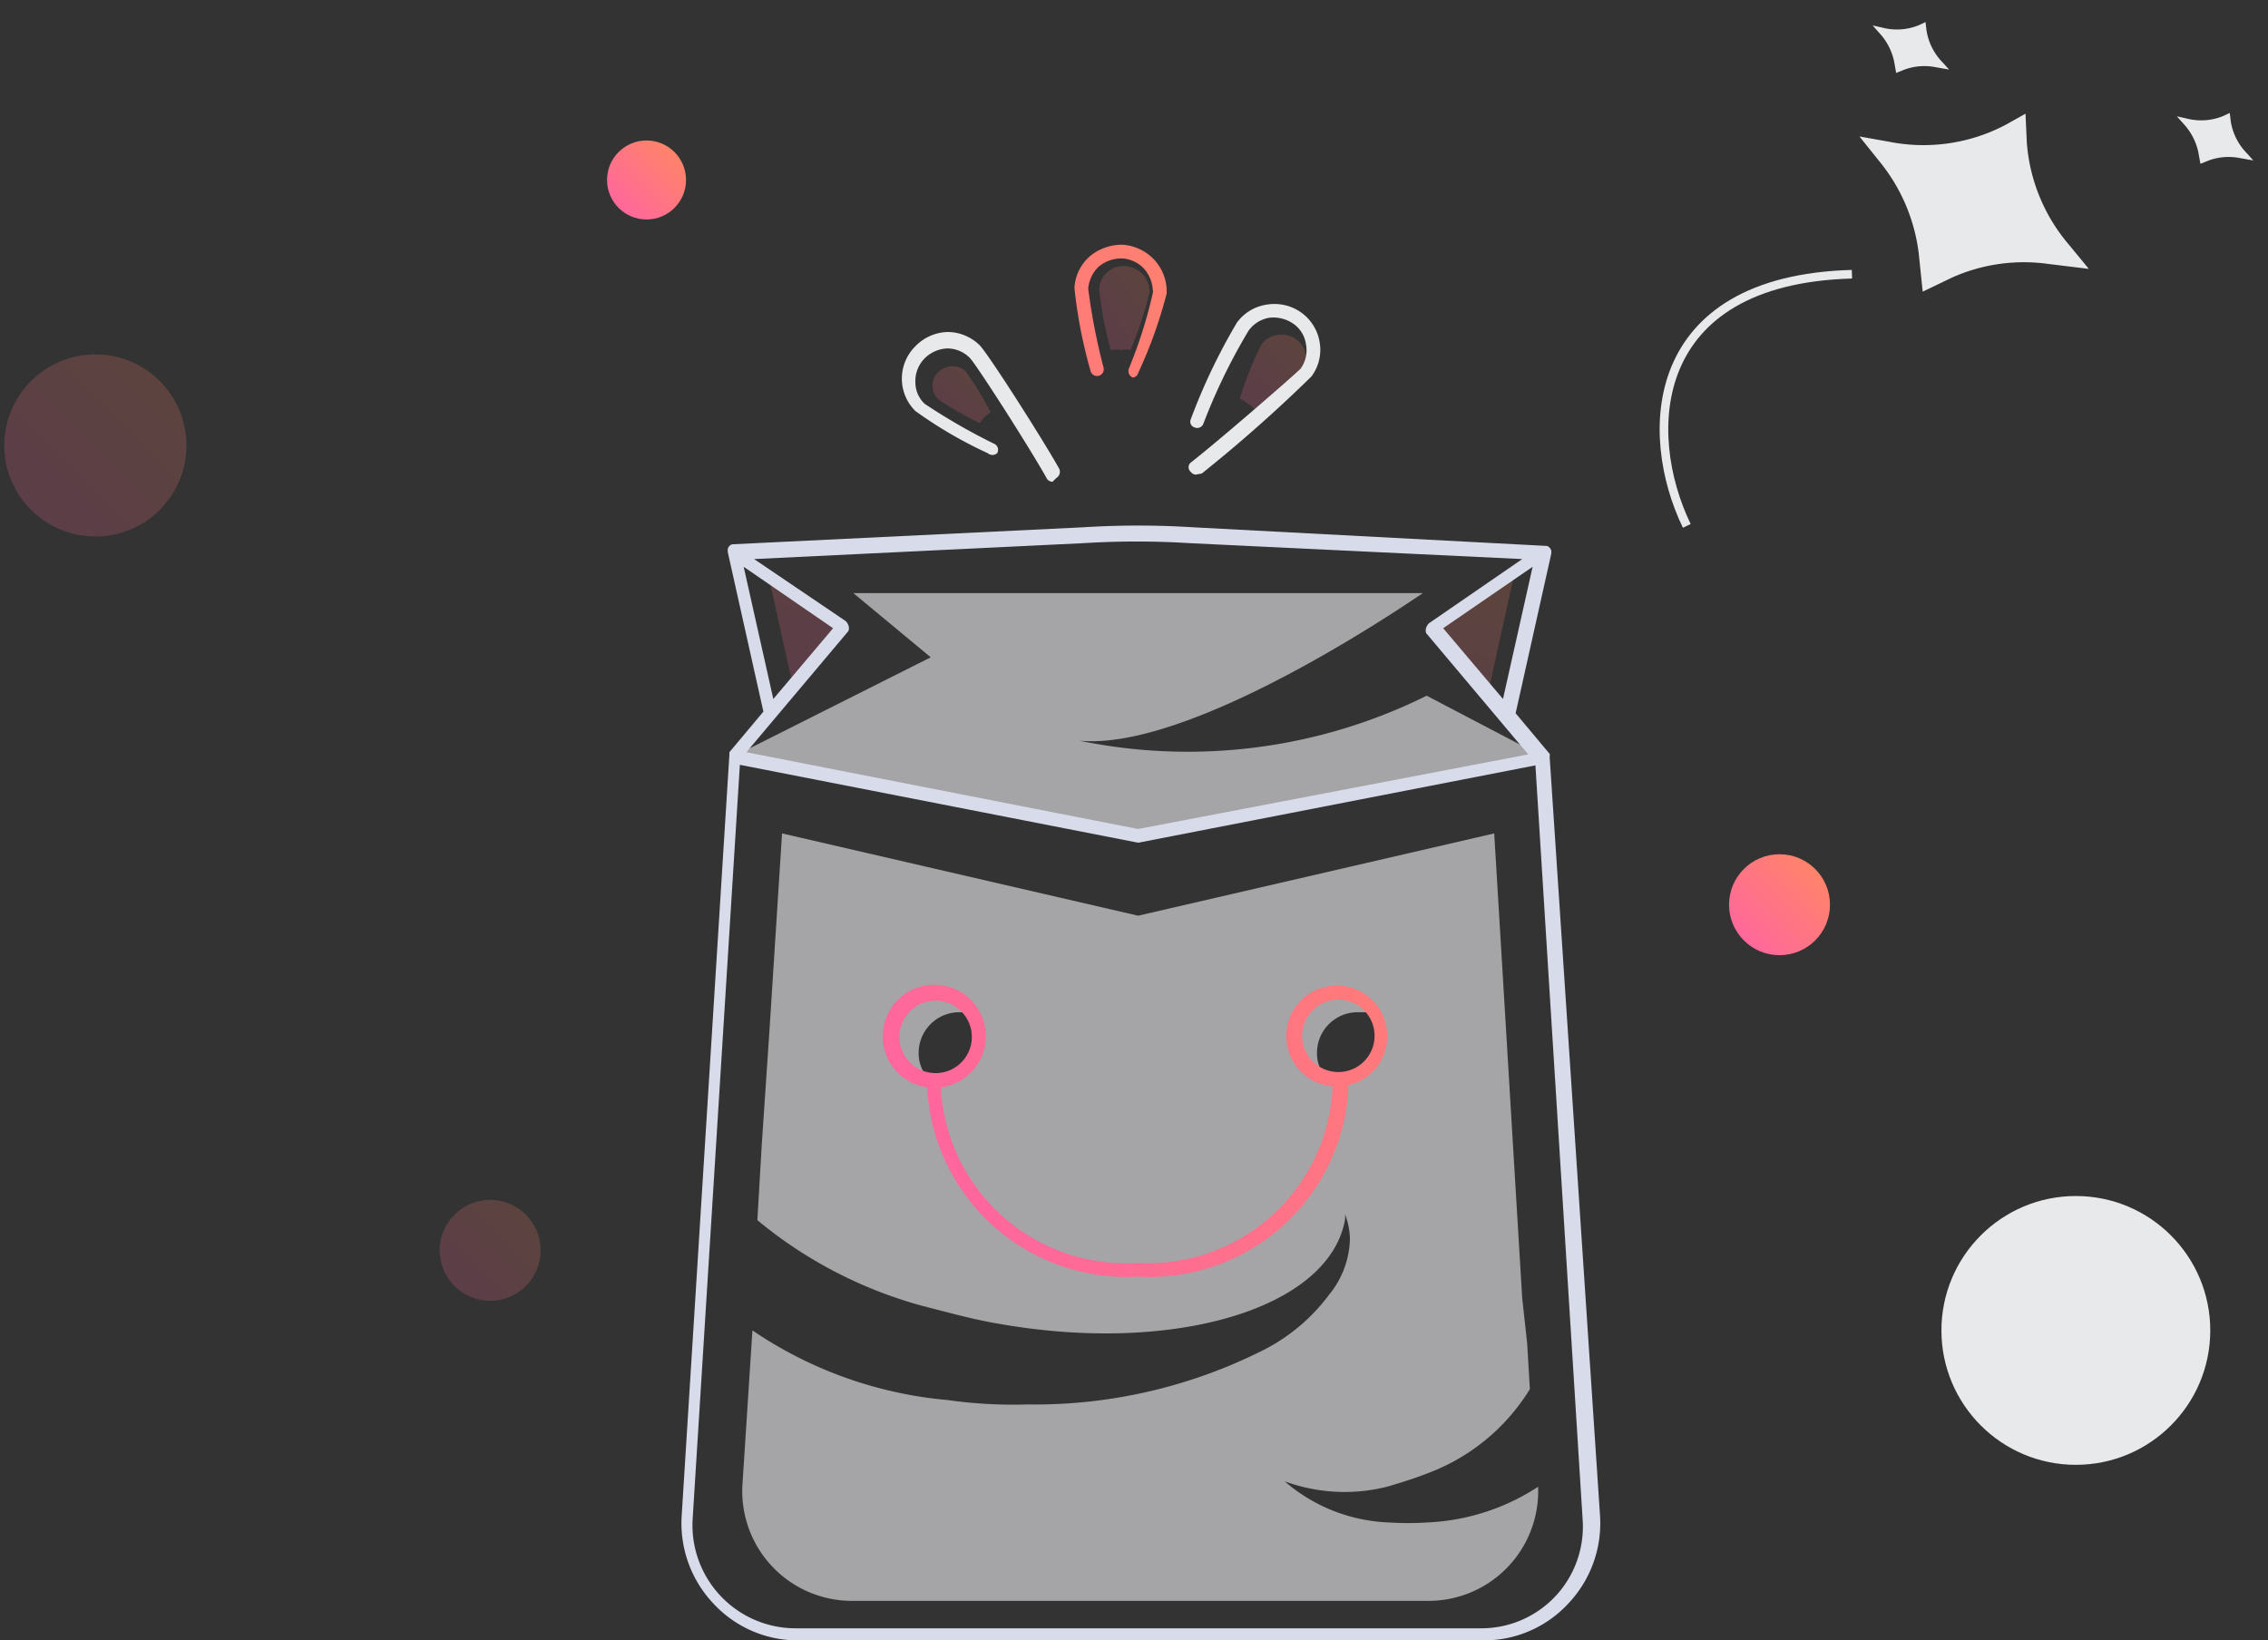 <svg xmlns="http://www.w3.org/2000/svg" xmlns:xlink="http://www.w3.org/1999/xlink" width="263.245" height="190.422" viewBox="0 0 263.245 190.422">
  <rect x="0" y="0" width="263.245" height="190.422" fill="#333333" stroke="none"/>
  <defs>
    <linearGradient id="linear-gradient" x1="1" x2="0" y2="1" gradientUnits="objectBoundingBox">
      <stop offset="0" stop-color="#ff8960"/>
      <stop offset="1" stop-color="#ff62a5"/>
    </linearGradient>
  </defs>
  <g id="Group_156734" data-name="Group 156734" transform="translate(-135.645 -115.454)">
    <g id="EmptyState_NoProductFound_NoItemFound" data-name="EmptyState, NoProductFound, NoItemFound" transform="translate(136.145 131.761)">
      <circle id="Ellipse_1" data-name="Ellipse 1" cx="15.602" cy="15.602" r="15.602" transform="translate(224.84 122.532)" fill="#e8e9eb" stroke="rgba(0,0,0,0)" stroke-width="1"/>
      <circle id="Ellipse_2" data-name="Ellipse 2" cx="5.859" cy="5.859" r="5.859" transform="translate(200.188 82.858)" stroke="rgba(0,0,0,0)" stroke-width="1" fill="url(#linear-gradient)"/>
      <circle id="Ellipse_4" data-name="Ellipse 4" cx="5.859" cy="5.859" r="5.859" transform="translate(50.533 122.978)" stroke="rgba(0,0,0,0)" stroke-width="1" opacity="0.2" fill="url(#linear-gradient)"/>
      <circle id="Ellipse_5" data-name="Ellipse 5" cx="10.571" cy="10.571" r="10.571" transform="translate(0 24.833)" stroke="rgba(0,0,0,0)" stroke-width="1" opacity="0.2" fill="url(#linear-gradient)"/>
      <circle id="Ellipse_6" data-name="Ellipse 6" cx="4.585" cy="4.585" r="4.585" transform="translate(69.957 0)" stroke="rgba(0,0,0,0)" stroke-width="1" fill="url(#linear-gradient)"/>
      <path id="Path_210" data-name="Path 210" d="M100.932,14.21l-3.12,14.138-6.368-7.642,9.489-6.5Zm-78.011,6.5-5.8,6.941L14.26,14.719Z" transform="translate(74.419 35.724)" stroke="rgba(0,0,0,0)" stroke-width="1" opacity="0.2" fill="url(#linear-gradient)"/>
      <path id="Path_211" data-name="Path 211" d="M94.242,122.5a36.744,36.744,0,0,1-4.585,0,19.614,19.614,0,0,1-12.036-4.776,20.187,20.187,0,0,0,12.1.573c1.465-.446,2.929-.892,4.394-1.465a23.627,23.627,0,0,0,11.972-9.807l-.318-5.349-.573-5.222-3.248-53.939-41.33,9.552-41.33-9.552L17.823,65.439l-.892,13.246-.509,8.725a50.946,50.946,0,0,0,19.1,9.935c2.993.764,5.923,1.592,8.979,2.1,20.187,3.566,38.21-1.719,40.12-12.036a2.609,2.609,0,0,0,0-.7A8.088,8.088,0,0,1,85.2,89.7a10.635,10.635,0,0,1-2.42,6.368,21.78,21.78,0,0,1-7.515,6.368,58.97,58.97,0,0,1-27.511,6.368,54.624,54.624,0,0,1-9.234-.51,47.762,47.762,0,0,1-22.671-8.088L14.7,117.977a12.737,12.737,0,0,0,12.737,13.628H94.306a12.737,12.737,0,0,0,12.737-13.246,25.473,25.473,0,0,1-12.8,4.139ZM37.5,71.043H36.355a4.267,4.267,0,0,1-1.21-3.057,4.713,4.713,0,0,1,4.713-4.713h.955a4.33,4.33,0,0,1,1.274,3.12A4.713,4.713,0,0,1,37.5,71.043Zm46.234,0H82.589a4.267,4.267,0,0,1-1.21-3.057,4.713,4.713,0,0,1,4.713-4.713h1.146a4.267,4.267,0,0,1,1.21,3.057A4.712,4.712,0,0,1,83.735,71.043ZM107.616,33.6l-47,8.916-47-8.916L36.546,22.071,27.567,14.62h66.1C90.74,16.594,66.6,32.961,53.8,31.751a62.346,62.346,0,0,0,40.311-5.222Z" transform="translate(70.984 37.925)" fill="#f1f2f7" stroke="rgba(0,0,0,0)" stroke-width="1" opacity="0.6"/>
      <path id="Path_212" data-name="Path 212" d="M113.446,40.207a.573.573,0,0,0,0-.318L109.5,35.176l4.139-18.532v-.318a.764.764,0,0,0-.509-.573L72.052,13.588a101.89,101.89,0,0,0-12.737,0L18.559,15.562a.764.764,0,0,0-.509.573s0,0,0,.318l4.139,18.532L18.24,39.7v.318L12.7,128.408a13.564,13.564,0,0,0,3.694,10.126A13.31,13.31,0,0,0,26.2,142.8h79.6a13.31,13.31,0,0,0,9.807-4.267,13.564,13.564,0,0,0,3.694-10.126Zm-5.413-6.687-6.941-8.215,10.38-7.132ZM19.9,18.173l10.38,7.132-6.941,8.215Zm12.163,7.451a.955.955,0,0,0,0-.637,1.4,1.4,0,0,0-.318-.509l-10.635-7.2,38.21-1.847a99.978,99.978,0,0,1,12.355,0l38.592,1.847L99.436,24.732a1.4,1.4,0,0,0-.318.509.956.956,0,0,0,0,.637l11.845,14.074L65.684,48.613,20.214,39.7Zm82.087,112.018a11.781,11.781,0,0,1-8.661,3.757h-79.6a11.972,11.972,0,0,1-11.909-12.737l5.477-87.5,46.234,9.043,46.106-8.979,5.477,87.5a11.845,11.845,0,0,1-3.12,8.916Z" transform="translate(65.918 31.315)" fill="#d8dbea"/>
      <path id="Path_213" data-name="Path 213" d="M21.132,11.1A37.7,37.7,0,0,1,24,15.808l-.7.573-.573.7a35.027,35.027,0,0,1-4.776-2.738,2.165,2.165,0,0,1,0-3.184,2.293,2.293,0,0,1,3.184-.064Z" transform="translate(90.473 15.721)" stroke="rgba(0,0,0,0)" stroke-width="1" opacity="0.2" fill="url(#linear-gradient)"/>
      <path id="Path_214" data-name="Path 214" d="M34.182,27.245a.764.764,0,0,1-.7-.446c-2.038-3.63-8.151-13.182-8.916-13.947a3.694,3.694,0,0,0-2.611-1.083,3.948,3.948,0,0,0-2.611,1.146,3.757,3.757,0,0,0-1.083,2.738A3.439,3.439,0,0,0,19.344,18.2a70.053,70.053,0,0,0,8.088,4.649.764.764,0,0,1,.318,1.083.828.828,0,0,1-1.083,0,49.928,49.928,0,0,1-8.406-4.9,5.286,5.286,0,0,1,0-7.515A5.413,5.413,0,0,1,22.019,9.86a5.349,5.349,0,0,1,3.694,1.528c1.019,1.019,7.387,11.017,9.234,14.329a.828.828,0,0,1-.318,1.083Z" transform="translate(87.485 12.372)" fill="#e8e9eb"/>
      <path id="Path_215" data-name="Path 215" d="M30.174,14.127A43.241,43.241,0,0,1,24.7,18.712a3.375,3.375,0,0,0-.892-.764,2.42,2.42,0,0,0-.955-.573A41.523,41.523,0,0,1,25.4,11.007a2.929,2.929,0,0,1,4.776,3.375Z" transform="translate(120.533 12.626)" stroke="rgba(0,0,0,0)" stroke-width="1" opacity="0.2" fill="url(#linear-gradient)"/>
      <path id="Path_216" data-name="Path 216" d="M22.749,29.161a.764.764,0,0,1-.573-.318.7.7,0,0,1,0-1.083c3.184-2.484,11.845-10,12.737-10.89a3.63,3.63,0,0,0,.637-2.8,3.5,3.5,0,0,0-1.465-2.42,4.076,4.076,0,0,0-2.8-.7,3.694,3.694,0,0,0-2.42,1.528A68.207,68.207,0,0,0,23.64,23.238a.764.764,0,0,1-1.019.446.7.7,0,0,1-.446-.955,69.605,69.605,0,0,1,5.349-11.208,5.222,5.222,0,0,1,3.5-2.1,5.349,5.349,0,0,1,4.012.955,5.286,5.286,0,0,1,2.1,3.439,5.158,5.158,0,0,1-.955,3.948A168.186,168.186,0,0,1,23.449,29.033Z" transform="translate(115.539 9.629)" fill="#e8e9eb"/>
      <path id="Path_217" data-name="Path 217" d="M26.149,11.663a41.839,41.839,0,0,1-2.229,6.75,2.42,2.42,0,0,0-1.146,0,2.356,2.356,0,0,0-1.146,0,46.107,46.107,0,0,1-1.337-7.005A2.8,2.8,0,0,1,23.347,8.67a2.993,2.993,0,0,1,2.8,2.993Z" transform="translate(106.79 5.92)" stroke="rgba(0,0,0,0)" stroke-width="1" opacity="0.2" fill="url(#linear-gradient)"/>
      <path id="Path_218" data-name="Path 218" d="M45.353,23.684a.828.828,0,0,1-.446-1.019,53.941,53.941,0,0,0,2.8-8.852,4.2,4.2,0,0,0-.955-2.675,3.757,3.757,0,0,0-2.547-1.274,4.076,4.076,0,0,0-2.8.955,4.012,4.012,0,0,0-1.21,2.547,72.281,72.281,0,0,0,1.783,9.17.781.781,0,1,1-1.528.318A55.594,55.594,0,0,1,38.6,13.3,5.222,5.222,0,0,1,40.385,9.61,5.8,5.8,0,0,1,44.27,8.272a5.54,5.54,0,0,1,3.63,1.783,5.413,5.413,0,0,1,1.4,3.885,53.173,53.173,0,0,1-3.311,9.234.7.7,0,0,1-.637.509ZM74.9,100.23a5.859,5.859,0,1,0-6.368,5.731v.637A21.461,21.461,0,0,1,45.99,126.468,21.525,21.525,0,0,1,23.127,106.6v-.509a5.986,5.986,0,1,0-1.592,0v.637A23.181,23.181,0,0,0,45.99,128.06,23.117,23.117,0,0,0,70.38,106.6v-.764a5.8,5.8,0,0,0,4.521-5.6Zm-56.614,0a4.2,4.2,0,1,1,4.2,4.2A4.2,4.2,0,0,1,18.287,100.23Zm50.946,4.076a4.2,4.2,0,1,1,4.2-4.2A4.2,4.2,0,0,1,69.234,104.306Z" transform="translate(85.612 3.834)" stroke="rgba(0,0,0,0)" stroke-width="1" fill="url(#linear-gradient)"/>
    </g>
    <g id="Group_156733" data-name="Group 156733" transform="translate(355.156 105.876) rotate(30)">
      <path id="Fill_94" data-name="Fill 94" d="M27.392,10.671A20.583,20.583,0,0,1,17.153,2.794L15.367,0,13.955,2.37a20.469,20.469,0,0,1-10.764,8.4L0,11.929l3.293,1.285A20.88,20.88,0,0,1,12.7,20.185l2.663,3.673,2.046-3A20.428,20.428,0,0,1,26.4,13.775l4.338-1.846Z" transform="translate(9.52 11.929)" fill="#e8e9eb"/>
      <path id="Fill_95" data-name="Fill 95" d="M9.13,3.049A6.813,6.813,0,0,1,5.718.8l-.6-.8L4.652.677a6.757,6.757,0,0,1-3.588,2.4L0,3.409l1.1.367A6.973,6.973,0,0,1,4.235,5.767l.888,1.049L5.8,5.959A6.73,6.73,0,0,1,8.8,3.936l1.446-.527Z" transform="translate(40.255 0)" fill="#e8e9eb"/>
      <path id="Fill_96" data-name="Fill 96" d="M9.13,3.049A6.812,6.812,0,0,1,5.718.8l-.6-.8L4.652.677a6.757,6.757,0,0,1-3.588,2.4L0,3.409l1.1.367A6.969,6.969,0,0,1,4.235,5.767l.888,1.049L5.8,5.959A6.736,6.736,0,0,1,8.8,3.936l1.446-.527Z" transform="translate(4.398 8.521)" fill="#e8e9eb"/>
      <path id="Stroke_97" data-name="Stroke 97" d="M7.66,0c-16.072,17.6-3.589,30.385,7.7,34.083" transform="translate(9.395 36.03) rotate(16)" fill="none" stroke="#e8e9eb" stroke-width="1"/>
    </g>
  </g>
</svg>
